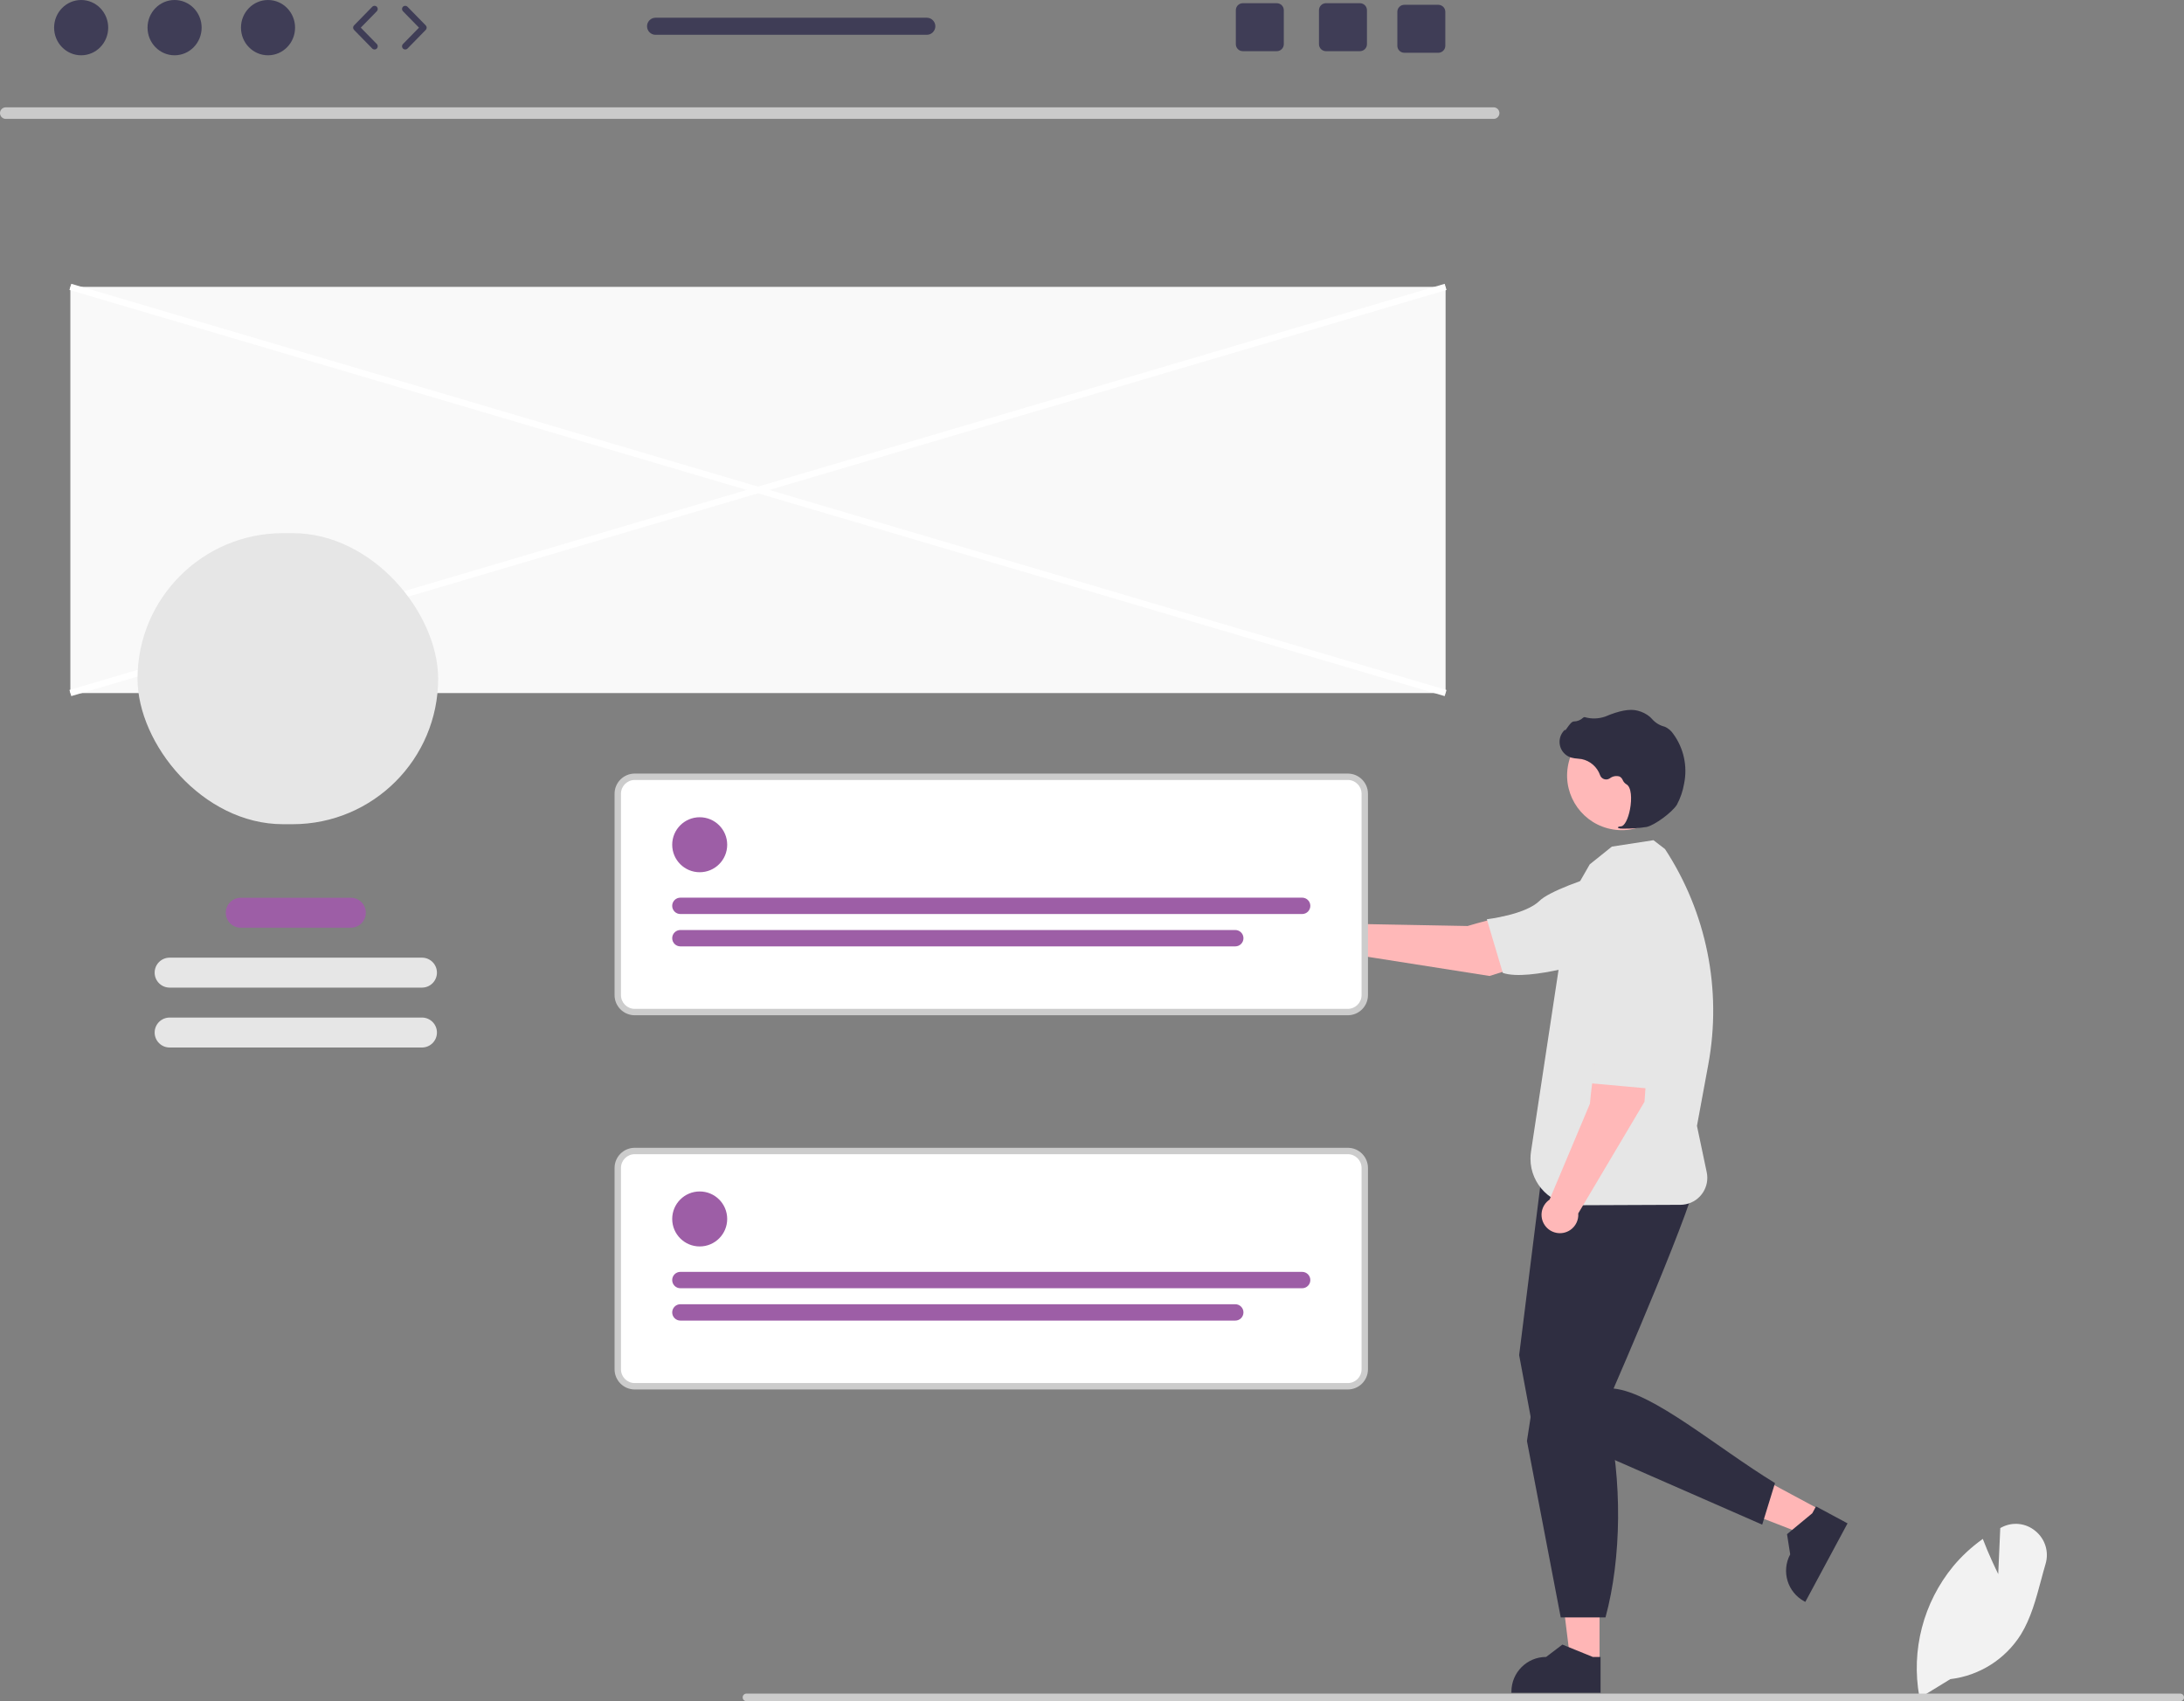 <svg xmlns="http://www.w3.org/2000/svg" width="682.881" height="531.89" viewBox="0 0 682.881 531.89" xmlns:xlink="http://www.w3.org/1999/xlink"><rect x="0" y="0" width="682.881" height="531.89" fill="#808080" stroke="none"/><g><ellipse cx="25.375" cy="8.645" rx="8.457" ry="8.645" fill="#3f3d56"/><ellipse cx="54.588" cy="8.645" rx="8.457" ry="8.645" fill="#3f3d56"/><ellipse cx="83.802" cy="8.645" rx="8.457" ry="8.645" fill="#3f3d56"/><path d="M117.114,15.478c-.26,0-.519-.101-.715-.301l-5.706-5.833c-.38-.389-.38-1.01,0-1.398l5.706-5.833c.387-.395,1.021-.401,1.414-.016,.395,.386,.402,1.02,.016,1.414l-5.022,5.133,5.022,5.134c.386,.395,.379,1.028-.016,1.414-.194,.19-.447,.285-.699,.285Z" fill="#3f3d56"/><path d="M126.702,15.478c-.252,0-.505-.095-.699-.285-.395-.386-.402-1.019-.016-1.414l5.021-5.134-5.021-5.133c-.386-.395-.379-1.028,.016-1.414,.394-.387,1.028-.379,1.414,.016l5.706,5.833c.38,.389,.38,1.01,0,1.398l-5.706,5.833c-.196,.2-.455,.301-.715,.301Z" fill="#3f3d56"/><path d="M425.212,1.001h-10.61c-1.21,0-2.19,.98-2.19,2.19V13.811c0,1.21,.98,2.19,2.19,2.19h10.61c1.21,0,2.2-.98,2.2-2.19V3.191c0-1.21-.99-2.19-2.2-2.19Z" fill="#3f3d56"/><path d="M399.212,1.001h-10.61c-1.21,0-2.19,.98-2.19,2.19V13.811c0,1.21,.98,2.19,2.19,2.19h10.61c1.21,0,2.2-.98,2.2-2.19V3.191c0-1.21-.99-2.19-2.2-2.19Z" fill="#3f3d56"/><path d="M449.712,1.501h-10.61c-1.21,0-2.19,.98-2.19,2.19V14.311c0,1.21,.98,2.19,2.19,2.19h10.61c1.21,0,2.2-.98,2.2-2.19V3.691c0-1.21-.99-2.19-2.2-2.19Z" fill="#3f3d56"/><path d="M289.79,5.541h-84.81c-1.48,0-2.67,1.2-2.67,2.67s1.19,2.67,2.67,2.67h84.81c1.47,0,2.67-1.2,2.67-2.67s-1.2-2.67-2.67-2.67Z" fill="#3f3d56"/></g><polygon points="500.135 519.8 491.072 519.799 486.759 484.837 500.137 484.838 500.135 519.8" fill="#ffb6b6"/><path d="M500.455,529.255l-27.873-.001v-.352c0-5.992,4.858-10.849,10.849-10.849h.001l5.091-3.863,9.5,3.863,2.433,0-0,11.202Z" fill="#2f2e41"/><polygon points="569.199 472.092 564.907 480.075 532.071 467.317 538.407 455.534 569.199 472.092" fill="#ffb6b6"/><path d="M577.679,476.288l-13.2,24.55-.31-.167c-5.277-2.838-7.255-9.416-4.418-14.693l0-.001-.991-6.313,7.901-6.538,1.152-2.143,9.866,5.305Z" fill="#2f2e41"/><path d="M482.999,359.691l-8,64,4,21.457,72,31.543,4-13c-18.404-11.262-38.078-28.305-50.474-29.558,0,0,26.974-61.942,25.974-66.942s-47.5-7.5-47.5-7.5Z" fill="#2f2e41"/><path d="M481.621,423.506l-4.185,27.028,10.563,55.157h14c5.03-18.533,5.289-42.892,.5-63.5l-20.878-18.685Z" fill="#2f2e41"/><path d="M490.615,281.496l6.454-11.246,6.929-5.559,13-2,3.612,2.777h0c12.998,19.866,17.845,43.974,13.535,67.32l-3.549,19.223,3.054,14.502c.96,4.56-1.958,9.036-6.519,9.996-.56,.118-1.131,.179-1.704,.181l-32.255,.133c-8.048,.033-14.6-6.464-14.633-14.513-.003-.751,.052-1.502,.164-2.244l11.911-78.571Z" fill="#e6e6e6"/><path d="M515.934,320.221l-12.891-1.846c-4.36,7.29-5.909,26.695-5.909,26.695l-12.616,29.986c-2.627,1.784-3.31,5.36-1.526,7.986,1.784,2.627,5.36,3.31,7.986,1.526,1.705-1.158,2.659-3.139,2.502-5.194l20.714-34.902,1.739-24.25Z" fill="#ffb8b8"/><path d="M513.883,284.433h0c7.499,1.161,12.636,8.182,11.475,15.681-.13,.84-.338,1.667-.621,2.469l-2.736,7.754s-1.489,23.347-7.168,29.937l-17.426-1.577s3.186-11.779,.74-17.478c-1.498-3.49-1.415-15.545,.061-25.351,1.162-7.479,8.167-12.6,15.646-11.438l.029,.005Z" fill="#e6e6e6"/><path d="M488.921,297.776l-3.061-12.658c-8.387-1.348-26.984,4.402-26.984,4.402l-32.526-.608c-2.63-1.779-6.205-1.088-7.983,1.542s-1.088,6.205,1.542,7.983c1.707,1.154,3.901,1.307,5.751,.4l40.093,6.308,23.168-7.37Z" fill="#ffb8b8"/><path d="M521.401,282.61h0c1.7,7.395-2.917,14.769-10.313,16.468-.829,.19-1.673,.304-2.523,.338l-8.216,.332s-22.237,7.267-30.462,4.434l-4.992-16.771s12.121-1.405,16.508-5.788c2.687-2.685,13.914-7.074,23.569-9.336,7.377-1.692,14.729,2.917,16.421,10.294l.006,.028Z" fill="#e6e6e6"/><circle cx="507.092" cy="242.465" r="17.094" transform="translate(186.531 704.171) rotate(-80.783)" fill="#ffb8b8"/><path d="M507.382,259.073c2.501,.039,5.001-.136,7.472-.522,2.45-.498,7.93-4.514,9.457-6.931h0c1.113-2.073,1.88-4.314,2.27-6.635,1.114-5.448-.134-11.113-3.434-15.588-.627-.926-1.493-1.665-2.506-2.139-.09-.035-.182-.066-.275-.093-1.476-.388-2.802-1.209-3.808-2.356-.195-.232-.407-.45-.633-.651-1.137-.96-2.485-1.636-3.934-1.975-2.338-.626-5.722-.005-10.058,1.848-2.06,.724-4.293,.792-6.393,.196-.209-.04-.424,.033-.565,.193-.78,.732-1.808,1.142-2.877,1.147-.655,.029-1.342,.936-2.173,2.118-.188,.268-.408,.582-.567,.772l-.021-.366-.37,.408c-1.906,2.101-1.748,5.35,.353,7.256,.565,.512,1.236,.892,1.966,1.113,.659,.175,1.334,.283,2.015,.321,.412,.037,.839,.075,1.248,.146,2.669,.547,4.854,2.455,5.755,5.026,.378,1.053,1.537,1.6,2.59,1.223,.165-.059,.322-.14,.467-.24,.864-.673,2.003-.88,3.049-.555,.445,.248,.792,.641,.982,1.114,.231,.527,.613,.973,1.098,1.282,1.66,.856,1.774,4.647,1.178,7.808-.575,3.047-1.711,5.251-2.763,5.36-.81,.084-.902,.141-.961,.284l-.052,.128,.091,.12c.447,.162,.924,.226,1.398,.187Z" fill="#2f2e41"/><rect x="21.999" y="89.691" width="430" height="127" fill="#f9f9f9"/><path d="M467.061,37.169H1.768c-.998-.021-1.789-.847-1.768-1.845,.021-.968,.8-1.747,1.768-1.768H467.061c.998,.021,1.789,.847,1.768,1.845-.021,.968-.8,1.747-1.768,1.768Z" fill="#cacaca"/><rect x="235.999" y="-70.99" width="2" height="448.363" transform="translate(22.951 337.092) rotate(-73.546)" fill="#fff"/><rect x="12.817" y="152.191" width="448.363" height="2" transform="translate(-33.683 73.396) rotate(-16.453)" fill="#fff"/><rect x="42.999" y="166.691" width="94" height="91" rx="45.5" ry="45.5" fill="#e6e6e6"/><path d="M75.275,280.691h34.424c2.586,0,4.682,2.096,4.682,4.682h0c0,2.586-2.096,4.682-4.682,4.682h-34.424c-2.586,0-4.682-2.096-4.682-4.682h0c0-2.586,2.096-4.682,4.682-4.682Z" fill="#9d5ea6"/><path d="M53.037,299.418h78.9c2.586,0,4.682,2.096,4.682,4.682h0c0,2.586-2.096,4.682-4.682,4.682H53.037c-2.586,0-4.682-2.096-4.682-4.682h0c0-2.586,2.096-4.682,4.682-4.682Z" fill="#e6e6e6"/><path d="M53.037,318.145h78.9c2.586,0,4.682,2.096,4.682,4.682h0c0,2.586-2.096,4.682-4.682,4.682H53.037c-2.586,0-4.682-2.096-4.682-4.682h0c0-2.586,2.096-4.682,4.682-4.682Z" fill="#e6e6e6"/><path d="M421.429,316.425H198.458c-2.925-.003-5.295-2.373-5.298-5.298v-62.965c.003-2.925,2.373-5.294,5.298-5.298h222.97c2.925,.003,5.295,2.373,5.298,5.298v62.965c-.003,2.925-2.373,5.295-5.298,5.298Z" fill="#fff"/><path d="M421.429,317.425H198.458c-3.477-.004-6.294-2.821-6.298-6.298v-62.965c.004-3.477,2.821-6.294,6.298-6.298h222.97c3.477,.004,6.294,2.821,6.298,6.298v62.965c-.004,3.477-2.821,6.294-6.298,6.298Zm-222.97-73.561c-2.372,.003-4.295,1.925-4.298,4.298v62.965c.003,2.372,1.925,4.295,4.298,4.298h222.97c2.372-.003,4.295-1.925,4.298-4.298v-62.965c-.003-2.372-1.925-4.295-4.298-4.298l-222.97,0Z" fill="#ccc"/><circle cx="218.779" cy="264.112" r="8.597" fill="#9d5ea6"/><path d="M407.144,285.776H212.742c-1.414,.002-2.562-1.143-2.564-2.556-.002-1.414,1.143-2.562,2.556-2.564h194.409c1.414-.002,2.562,1.143,2.564,2.556,.002,1.414-1.143,2.562-2.557,2.564h-.007Z" fill="#9d5ea6"/><path d="M386.238,295.892H212.742c-1.414,0-2.56-1.146-2.56-2.56s1.146-2.56,2.56-2.56h173.496c1.414,0,2.56,1.146,2.56,2.56s-1.146,2.56-2.56,2.56Z" fill="#9d5ea6"/><path d="M421.429,433.425H198.458c-2.925-.003-5.295-2.373-5.298-5.298v-62.965c.003-2.925,2.373-5.294,5.298-5.298h222.97c2.925,.003,5.295,2.373,5.298,5.298v62.965c-.003,2.925-2.373,5.294-5.298,5.298Z" fill="#fff"/><path d="M421.429,434.425H198.458c-3.477-.004-6.294-2.821-6.298-6.298v-62.965c.004-3.477,2.821-6.294,6.298-6.298h222.97c3.477,.004,6.294,2.821,6.298,6.298v62.965c-.004,3.477-2.821,6.294-6.298,6.298Zm-222.97-73.561c-2.372,.003-4.295,1.925-4.298,4.298v62.965c.003,2.372,1.925,4.295,4.298,4.298h222.97c2.372-.003,4.295-1.925,4.298-4.298v-62.965c-.003-2.372-1.925-4.295-4.298-4.298l-222.97,0Z" fill="#ccc"/><circle cx="218.779" cy="381.112" r="8.597" fill="#9d5ea6"/><path d="M407.144,402.776H212.742c-1.414,.002-2.562-1.143-2.564-2.556-.002-1.414,1.143-2.562,2.556-2.564h194.409c1.414-.002,2.562,1.143,2.564,2.556,.002,1.414-1.143,2.562-2.557,2.564h-.007Z" fill="#9d5ea6"/><path d="M386.238,412.892H212.742c-1.414,0-2.56-1.146-2.56-2.56s1.146-2.56,2.56-2.56h173.496c1.414,0,2.56,1.146,2.56,2.56s-1.146,2.56-2.56,2.56h0Z" fill="#9d5ea6"/><path d="M600.206,530.876l-.08-.426c-2.628-14.488,1.251-29.399,10.605-40.77,2.617-3.131,5.618-5.92,8.933-8.301l.316-.228,.138,.364c1.648,4.346,3.729,8.699,4.677,10.626l.64-14.382,.365-.194c3.422-1.834,7.617-1.401,10.592,1.093,3.078,2.474,4.342,6.571,3.192,10.349-.497,1.69-.967,3.443-1.421,5.138-1.561,5.825-3.174,11.848-6.302,16.92-4.871,7.728-12.97,12.845-22.041,13.925l-9.614,5.886Z" fill="#f2f2f2"/><path d="M682.881,530.7c.002,.655-.528,1.188-1.183,1.19H233.401c-.657,0-1.19-.533-1.19-1.19s.533-1.19,1.19-1.19h448.29c.655-.002,1.188,.528,1.19,1.183v.007Z" fill="#ccc"/></svg>